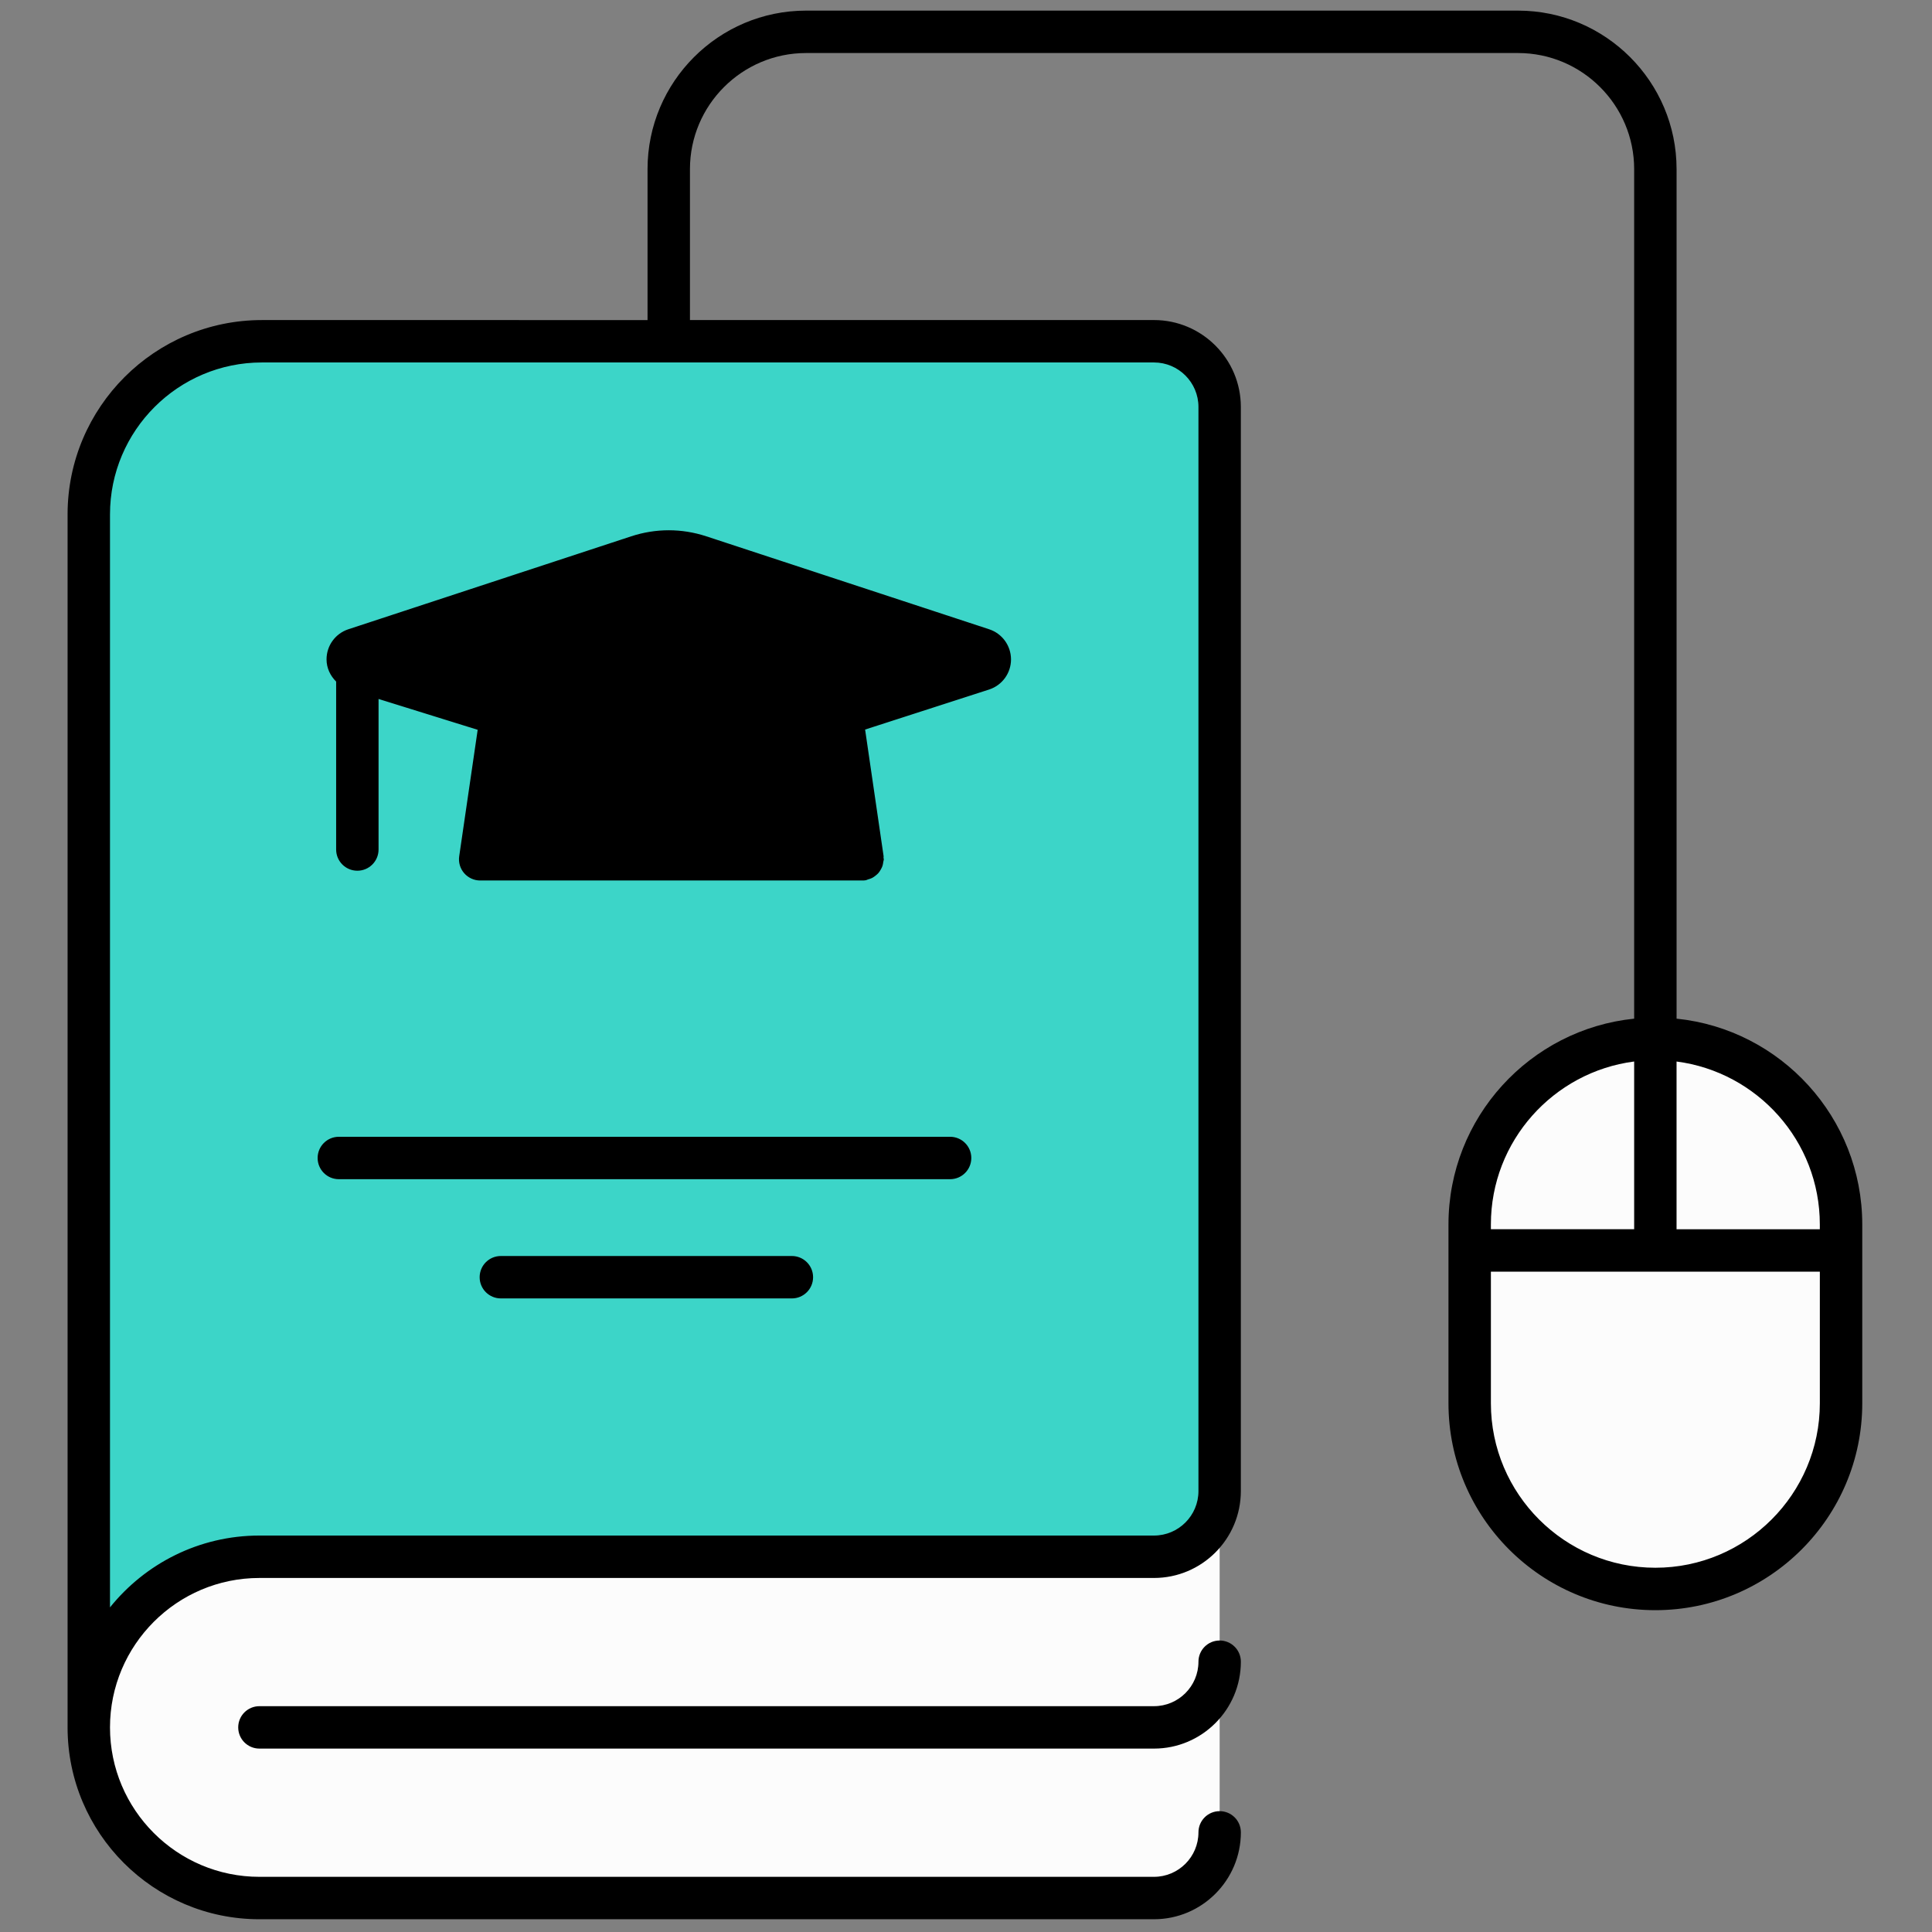 <svg xmlns="http://www.w3.org/2000/svg" xmlns:xlink="http://www.w3.org/1999/xlink" version="1.1" width="256" height="256" viewBox="0 0 256 256" xml:space="preserve">

<rect x="0" y="0" width="256" height="256" fill="#808080" stroke="none"/>

<defs>
</defs>
<g style="stroke: none; stroke-width: 0; stroke-dasharray: none; stroke-linecap: butt; stroke-linejoin: miter; stroke-miterlimit: 10; fill: none; fill-rule: nonzero; opacity: 1;" transform="translate(1.407 1.407) scale(2.81 2.81)" >
	<path d="M 44.301 49.482 H 15.588 c -0.552 0 -1 -0.447 -1 -1 s 0.448 -1 1 -1 h 28.713 c 0.552 0 1 0.447 1 1 S 44.853 49.482 44.301 49.482 z" style="stroke: none; stroke-width: 1; stroke-dasharray: none; stroke-linecap: butt; stroke-linejoin: miter; stroke-miterlimit: 10; fill: rgb(0,0,0); fill-rule: nonzero; opacity: 1;" transform=" matrix(1 0 0 1 0 0) " stroke-linecap="round" />
	<path d="M 53.915 89 c 1.71 0 3.097 -1.386 3.097 -3.097 V 69.811 c 0 1.71 -1.386 3.097 -3.097 3.097 H 46.6 H 11.732 c -4.444 0 -8.046 3.602 -8.046 8.046 v 0 c 0 4.444 3.602 8.046 8.046 8.046 H 53.915" style="stroke: none; stroke-width: 1; stroke-dasharray: none; stroke-linecap: butt; stroke-linejoin: miter; stroke-miterlimit: 10; fill: rgb(252,252,252); fill-rule: nonzero; opacity: 1;" transform=" matrix(1 0 0 1 0 0) " stroke-linecap="round" />
	<path d="M 46.15 72.458 H 11.282 c -4.444 0 -8.046 3.602 -8.046 8.046 v 0 c 0 0 0 -57.197 0 -57.197 c 0 -4.509 3.656 -8.165 8.165 -8.165 h 42.064 c 1.71 0 3.097 1.386 3.097 3.097 v 51.123 c 0 1.71 -1.386 3.097 -3.097 3.097 H 46.15" style="stroke: none; stroke-width: 1; stroke-dasharray: none; stroke-linecap: butt; stroke-linejoin: miter; stroke-miterlimit: 10; fill: rgb(60,213,200); fill-rule: nonzero; opacity: 1;" transform=" matrix(1 0 0 1 0 0) " stroke-linecap="round" />
	<path d="M 39.179 33.212 l 6.651 -2.147 c 0.455 -0.15 0.455 -0.794 0 -0.944 l -13.338 -4.382 c -0.947 -0.311 -1.969 -0.311 -2.915 0 l -13.338 4.382 c -0.455 0.15 -0.455 0.794 0 0.944 l 6.898 2.147 l -0.994 6.808 h 18.031 L 39.179 33.212" style="stroke: none; stroke-width: 1; stroke-dasharray: none; stroke-linecap: butt; stroke-linejoin: miter; stroke-miterlimit: 10; fill: rgb(0,0,0); fill-rule: nonzero; opacity: 1;" transform=" matrix(1 0 0 1 0 0) " stroke-linecap="round" />
	<path d="M 44.301 55.104 H 15.477 c -0.552 0 -1 -0.447 -1 -1 s 0.448 -1 1 -1 h 28.824 c 0.552 0 1 0.447 1 1 S 44.853 55.104 44.301 55.104 z" style="stroke: none; stroke-width: 1; stroke-dasharray: none; stroke-linecap: butt; stroke-linejoin: miter; stroke-miterlimit: 10; fill: rgb(0,0,0); fill-rule: nonzero; opacity: 1;" transform=" matrix(1 0 0 1 0 0) " stroke-linecap="round" />
	<path d="M 36.84 60.726 H 23.117 c -0.552 0 -1 -0.447 -1 -1 s 0.448 -1 1 -1 H 36.84 c 0.552 0 1 0.447 1 1 S 37.392 60.726 36.84 60.726 z" style="stroke: none; stroke-width: 1; stroke-dasharray: none; stroke-linecap: butt; stroke-linejoin: miter; stroke-miterlimit: 10; fill: rgb(0,0,0); fill-rule: nonzero; opacity: 1;" transform=" matrix(1 0 0 1 0 0) " stroke-linecap="round" />
	<path d="M 46.142 29.172 l -13.338 -4.383 c -1.157 -0.38 -2.381 -0.38 -3.54 0 l -13.338 4.383 c -0.615 0.202 -1.029 0.773 -1.029 1.421 c 0 0.406 0.176 0.771 0.453 1.046 v 7.919 c 0 0.552 0.448 1 1 1 s 1 -0.448 1 -1 v -7.099 l 4.674 1.454 l -0.871 5.962 c -0.042 0.288 0.043 0.579 0.233 0.798 s 0.466 0.346 0.756 0.346 h 18.031 c 0 0 0.001 0 0.001 0 c 0.048 0 0.096 -0.003 0.144 -0.011 c 0.043 -0.006 0.077 -0.031 0.118 -0.042 c 0.066 -0.018 0.129 -0.037 0.189 -0.068 c 0.057 -0.029 0.106 -0.066 0.156 -0.105 c 0.051 -0.04 0.098 -0.079 0.141 -0.128 c 0.042 -0.049 0.074 -0.101 0.106 -0.157 c 0.032 -0.055 0.061 -0.109 0.082 -0.17 c 0.022 -0.064 0.031 -0.129 0.04 -0.197 c 0.005 -0.042 0.025 -0.08 0.025 -0.123 c 0 -0.025 -0.012 -0.046 -0.014 -0.071 c -0.002 -0.025 0.008 -0.048 0.004 -0.074 l -0.872 -5.972 l 5.852 -1.889 c 0.615 -0.203 1.029 -0.774 1.028 -1.422 C 47.171 29.945 46.757 29.374 46.142 29.172 z M 39.19 32.158 c -0.448 -0.166 -0.895 -0.329 -1.343 -0.468 c -0.526 -0.164 -1.087 0.132 -1.25 0.661 c -0.163 0.528 0.133 1.087 0.661 1.25 c 0.34 0.105 0.68 0.233 1.02 0.355 l 0.739 5.064 H 23.299 l 0.741 -5.073 c 2.786 -1.015 5.338 -1.437 7.968 -1.305 c 0.557 0.032 1.021 -0.396 1.048 -0.949 c 0.028 -0.552 -0.397 -1.021 -0.949 -1.048 c -2.945 -0.148 -5.891 0.354 -8.994 1.512 l -5.067 -1.577 l 11.842 -3.891 c 0.749 -0.247 1.542 -0.247 2.292 0 l 11.869 3.9 L 39.19 32.158 z" style="stroke: none; stroke-width: 1; stroke-dasharray: none; stroke-linecap: butt; stroke-linejoin: miter; stroke-miterlimit: 10; fill: rgb(0,0,0); fill-rule: nonzero; opacity: 1;" transform=" matrix(1 0 0 1 0 0) " stroke-linecap="round" />
	<path d="M 77.558 74.425 L 77.558 74.425 c -4.836 0 -8.756 -3.92 -8.756 -8.756 v -8.431 c 0 -4.836 3.92 -8.756 8.756 -8.756 h 0 c 4.836 0 8.756 3.92 8.756 8.756 v 8.431 C 86.314 70.505 82.394 74.425 77.558 74.425 z" style="stroke: none; stroke-width: 1; stroke-dasharray: none; stroke-linecap: butt; stroke-linejoin: miter; stroke-miterlimit: 10; fill: rgb(252,252,252); fill-rule: nonzero; opacity: 1;" transform=" matrix(1 0 0 1 0 0) " stroke-linecap="round" />
	<path d="M 56.012 77.857 c 0 1.156 -0.94 2.097 -2.097 2.097 H 11.732 c -0.552 0 -1 0.447 -1 1 s 0.448 1 1 1 h 42.183 c 2.259 0 4.097 -1.838 4.097 -4.097 c 0 -0.553 -0.447 -1 -1 -1 S 56.012 77.305 56.012 77.857 z" style="stroke: none; stroke-width: 1; stroke-dasharray: none; stroke-linecap: butt; stroke-linejoin: miter; stroke-miterlimit: 10; fill: rgb(0,0,0); fill-rule: nonzero; opacity: 1;" transform=" matrix(1 0 0 1 0 0) " stroke-linecap="round" />
	<path d="M 78.558 47.534 V 7.475 C 78.558 3.353 75.204 0 71.083 0 H 37.508 c -4.121 0 -7.474 3.353 -7.474 7.475 v 7.117 H 11.851 c -5.054 0 -9.165 4.111 -9.165 9.165 v 57.198 c 0 4.988 4.058 9.046 9.046 9.046 h 42.183 c 2.259 0 4.097 -1.838 4.097 -4.097 c 0 -0.553 -0.447 -1 -1 -1 s -1 0.447 -1 1 c 0 1.156 -0.94 2.097 -2.097 2.097 H 11.732 c -3.885 0 -7.046 -3.161 -7.046 -7.046 c 0 -3.886 3.161 -7.047 7.046 -7.047 h 34.868 h 7.314 c 2.259 0 4.097 -1.838 4.097 -4.097 V 18.688 c 0 -2.259 -1.838 -4.097 -4.097 -4.097 H 32.034 V 7.475 C 32.034 4.456 34.49 2 37.508 2 h 33.575 c 3.019 0 5.475 2.456 5.475 5.475 v 40.059 c -4.912 0.502 -8.756 4.662 -8.756 9.705 v 8.432 c 0 5.38 4.376 9.756 9.756 9.756 s 9.756 -4.376 9.756 -9.756 v -8.432 C 87.313 52.196 83.469 48.036 78.558 47.534 z M 56.012 18.688 v 51.123 c 0 1.156 -0.94 2.097 -2.097 2.097 h -7.314 H 11.732 c -2.847 0 -5.387 1.325 -7.046 3.387 V 23.756 c 0 -3.951 3.214 -7.165 7.165 -7.165 h 42.064 C 55.071 16.591 56.012 17.532 56.012 18.688 z M 85.313 57.238 v 0.227 h -6.756 v -7.91 C 82.362 50.048 85.313 53.302 85.313 57.238 z M 76.558 49.554 v 7.91 h -6.756 v -0.227 C 69.802 53.302 72.753 50.048 76.558 49.554 z M 77.558 73.426 c -4.276 0 -7.756 -3.479 -7.756 -7.756 v -6.205 h 15.512 v 6.205 C 85.313 69.946 81.834 73.426 77.558 73.426 z" style="stroke: none; stroke-width: 1; stroke-dasharray: none; stroke-linecap: butt; stroke-linejoin: miter; stroke-miterlimit: 10; fill: rgb(0,0,0); fill-rule: nonzero; opacity: 1;" transform=" matrix(1 0 0 1 0 0) " stroke-linecap="round" />
</g>
</svg>